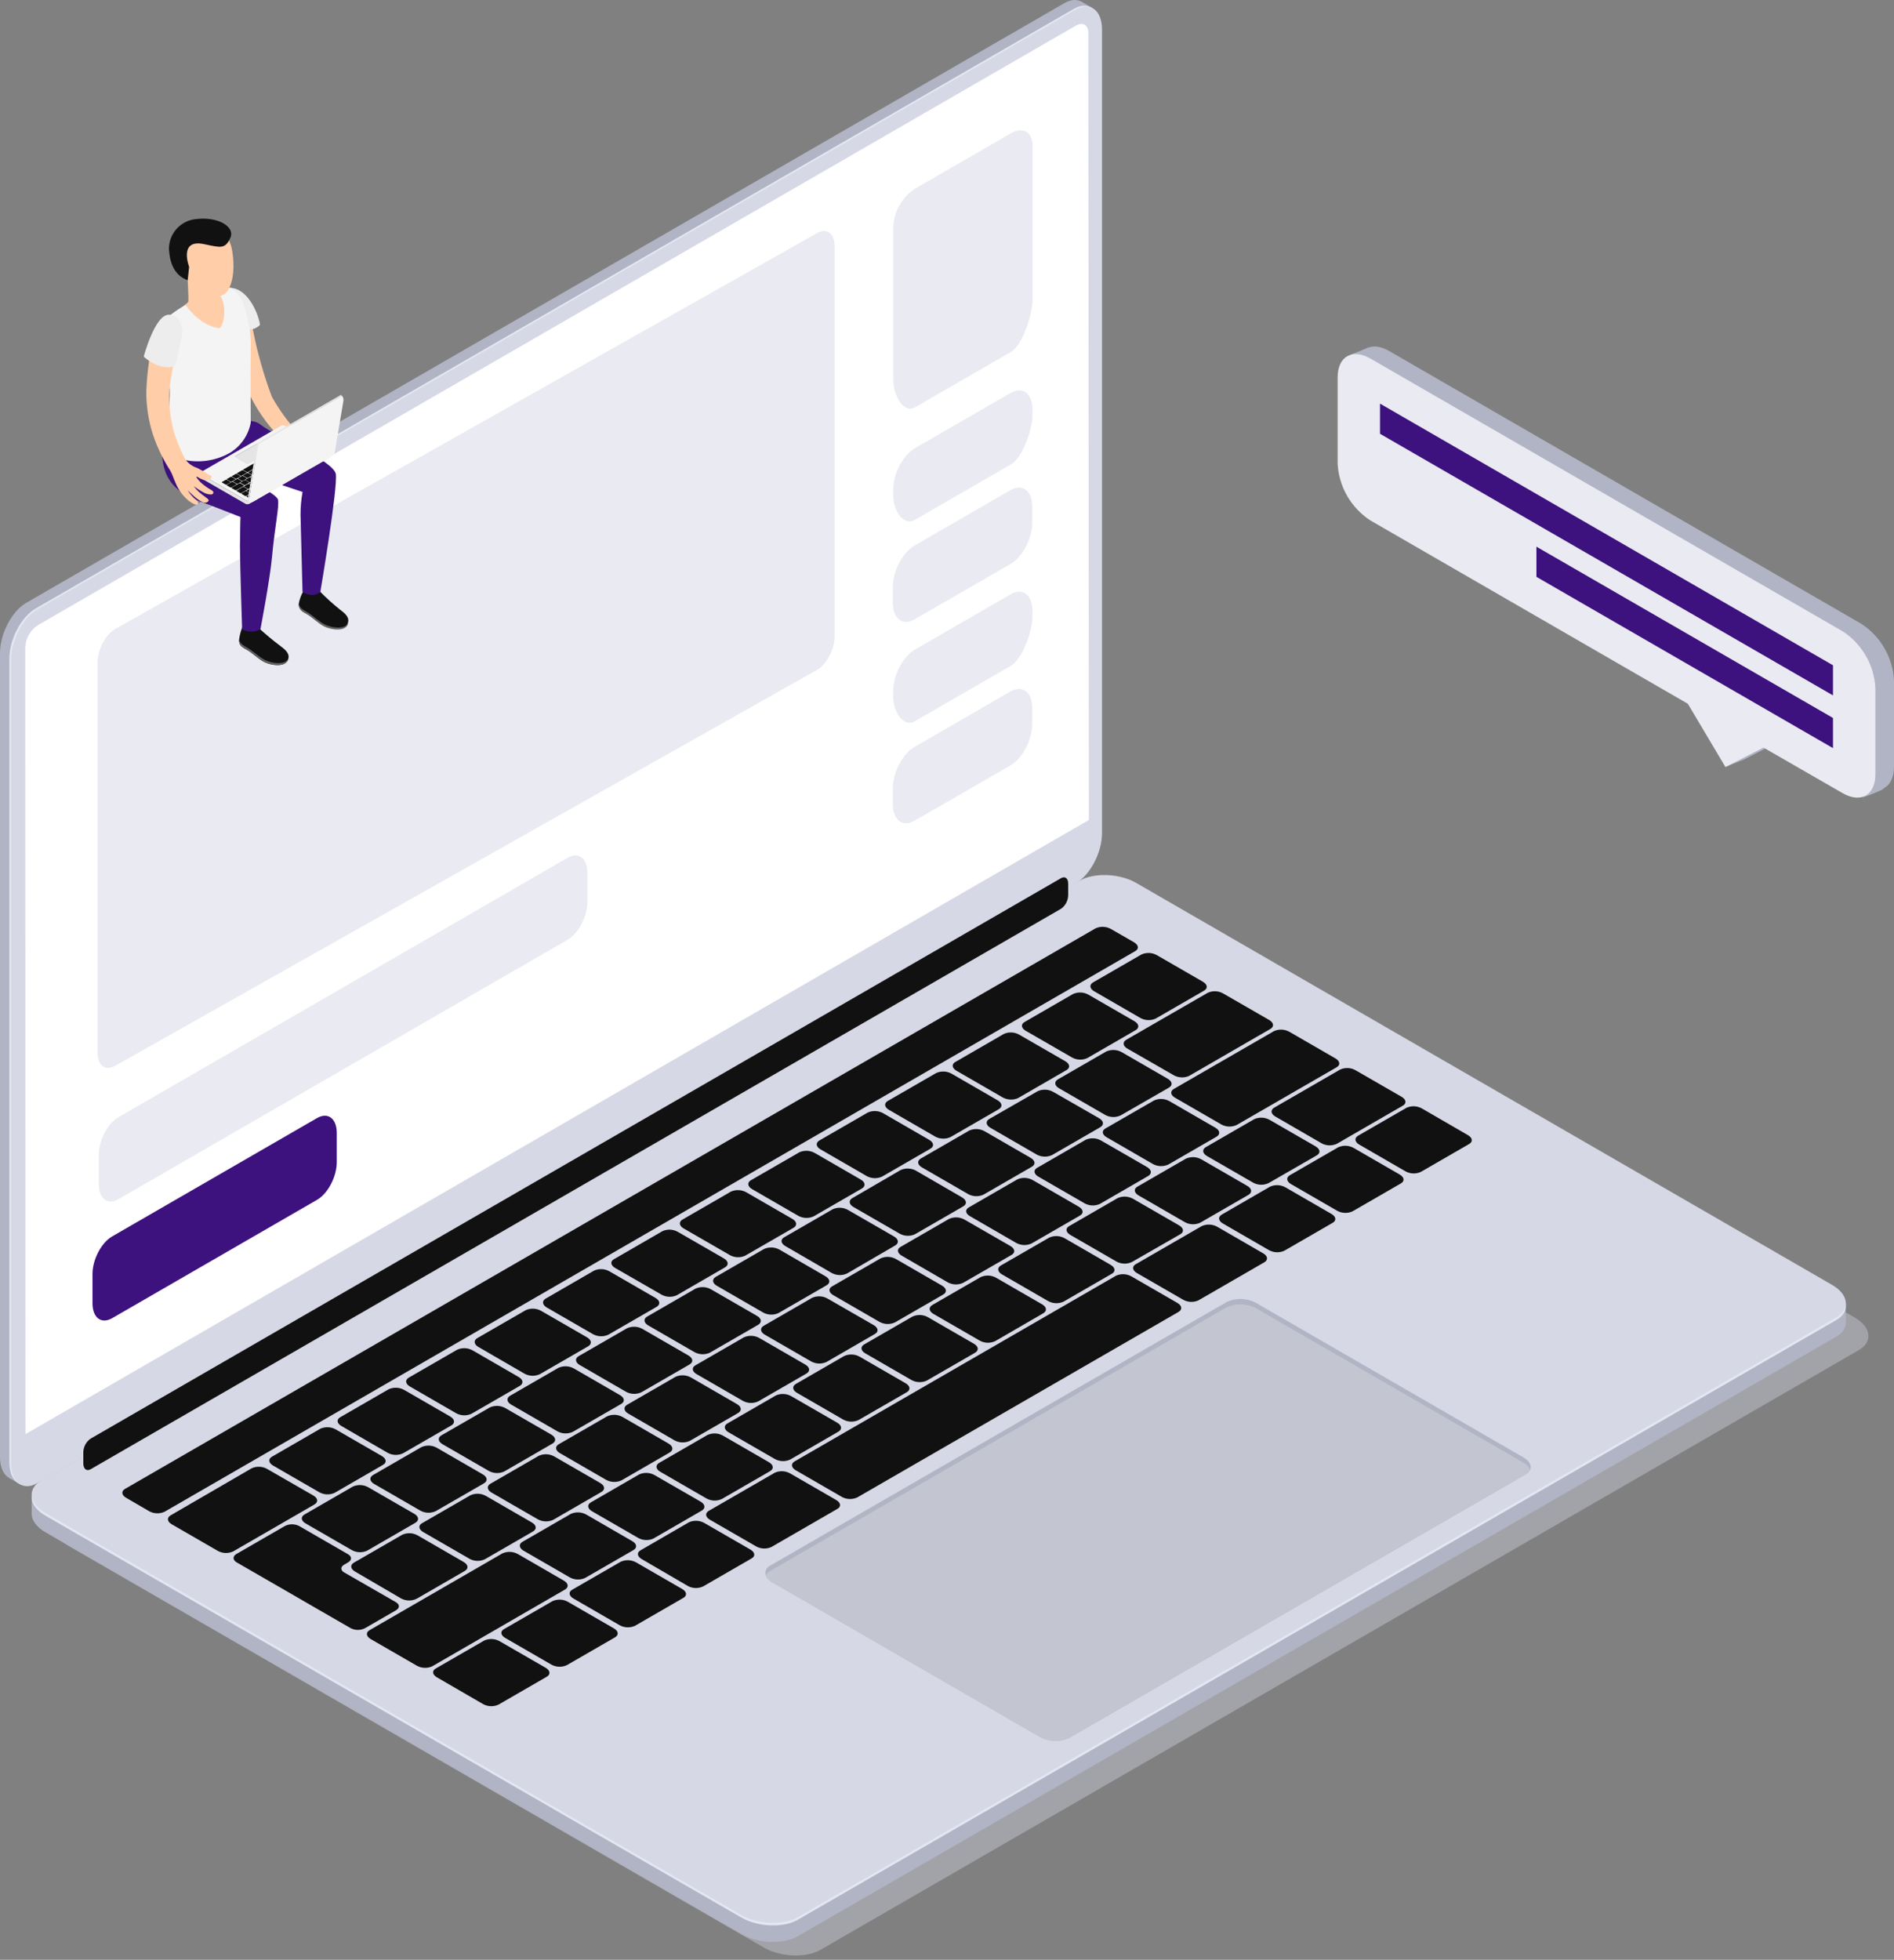 <svg width="350" height="362" viewBox="0 0 350 362" fill="none" xmlns="http://www.w3.org/2000/svg">
<rect x="0" y="0" width="350" height="362" fill="#808080" stroke="none"/>
<g clip-path="url(#clip0_201_1474)">
<path d="M4.87 272.722L196.676 161.966C199.369 160.432 201.547 156.244 201.547 152.662V4.268C201.547 0.679 199.369 -0.97 196.676 0.587L4.87 111.343C2.178 112.877 -0 117.065 -0 120.647V269.04C-0.031 272.63 2.147 274.279 4.87 272.722Z" fill="#B1B4C4"/>
<path d="M3.852 274.255L1.727 273.028L2.647 266.73L3.852 274.255Z" fill="#B1B4C4"/>
<path d="M201.894 1.485L199.8 0.273L196.793 1.992C196.793 1.992 199.999 2.475 200.076 2.459C200.152 2.444 201.894 1.485 201.894 1.485Z" fill="#B1B4C4"/>
<path d="M6.598 273.774L198.434 162.987C201.127 161.453 203.312 157.265 203.312 153.675V5.32C203.312 1.73 201.127 0.081 198.434 1.638L6.598 112.395C3.905 113.929 1.727 118.117 1.727 121.706V270.061C1.727 273.643 3.905 275.308 6.598 273.774Z" fill="#E4E7F2"/>
<path d="M6.934 273.934L198.771 163.178C201.463 161.644 203.649 157.456 203.649 153.866V5.473C203.649 1.891 201.463 0.242 198.771 1.791L6.934 112.548C4.25 114.082 2.064 118.269 2.064 121.859V270.252C2.064 273.842 4.25 275.491 6.934 273.934Z" fill="#D6D8E5"/>
<path d="M4.702 264.907L201.226 151.458L201.111 6.087C201.111 4.599 200.067 3.993 198.81 4.737L6.973 115.493C6.299 115.94 5.74 116.538 5.34 117.24C4.941 117.942 4.712 118.728 4.672 119.535L4.702 264.907Z" fill="white"/>
<path opacity="0.5" d="M4.764 264.914L201.226 151.466L201.164 6.087C201.164 4.599 200.121 3.993 198.863 4.737L7.026 115.493C6.353 115.94 5.794 116.538 5.395 117.24C4.995 117.943 4.766 118.729 4.725 119.535L4.764 264.914Z" fill="url(#paint0_linear_201_1474)"/>
<path opacity="0.4" d="M151.624 360.161L343.461 249.405C346.153 247.871 345.816 245.14 342.694 243.345L214.181 169.145C211.113 167.358 206.373 167.158 203.689 168.715L11.844 279.472C9.16 281.006 9.497 283.736 12.611 285.531L141.131 359.732C144.238 361.519 148.94 361.718 151.624 360.161Z" fill="#D6D8E5"/>
<path d="M147.434 357.645L339.286 246.928C341.978 245.394 341.641 242.663 338.519 240.868L210.007 166.675C206.939 164.881 202.199 164.681 199.506 166.238L7.669 276.994C4.977 278.528 5.315 281.259 8.436 283.054L136.934 357.216C140.04 359.003 144.742 359.202 147.434 357.645Z" fill="#B1B4C4"/>
<path d="M341.092 244.388V240.768L337.027 242.47L341.092 244.388Z" fill="#B1B4C4"/>
<path d="M5.853 279.664V276.128L8.859 277.163L6.865 280.093L5.853 279.664Z" fill="#B1B4C4"/>
<path d="M147.434 354.601L339.286 243.861C341.978 242.327 341.641 239.596 338.519 237.801L210.007 163.601C206.939 161.806 202.199 161.614 199.506 163.171L7.669 273.927C4.977 275.461 5.315 278.192 8.436 279.987L136.934 354.164C140.04 355.959 144.742 356.158 147.434 354.601Z" fill="#E4E7F2"/>
<path d="M147.434 354.131L339.286 243.374C341.978 241.84 341.641 239.102 338.519 237.315L210.007 163.115C206.939 161.32 202.199 161.128 199.506 162.677L7.669 273.441C4.977 274.975 5.315 277.706 8.436 279.501L136.934 353.694C140.04 355.488 144.742 355.68 147.434 354.131Z" fill="#D6D8E5"/>
<path d="M213.567 188.144L222.495 182.99C223.262 182.568 223.132 181.832 222.296 181.348L213.767 176.424C213.336 176.184 212.854 176.049 212.361 176.029C211.868 176.009 211.378 176.105 210.929 176.309L201.993 181.463C201.264 181.885 201.356 182.622 202.2 183.105L210.722 188.029C211.154 188.269 211.637 188.404 212.131 188.424C212.625 188.444 213.117 188.348 213.567 188.144Z" fill="#111111"/>
<path d="M200.923 195.446L209.858 190.284C210.587 189.87 210.495 189.133 209.651 188.643L201.13 183.726C200.697 183.486 200.215 183.351 199.72 183.331C199.226 183.311 198.734 183.407 198.284 183.611L189.356 188.765C188.589 189.187 188.719 189.923 189.555 190.407L198.085 195.323C198.514 195.566 198.996 195.704 199.489 195.725C199.982 195.746 200.473 195.651 200.923 195.446Z" fill="#111111"/>
<path d="M188.135 202.832L197.063 197.67C197.83 197.248 197.699 196.512 196.863 196.028L188.334 191.112C187.904 190.869 187.423 190.731 186.93 190.71C186.437 190.689 185.945 190.784 185.496 190.989L176.56 196.151C175.793 196.565 175.924 197.302 176.767 197.793L185.289 202.709C185.722 202.948 186.204 203.083 186.697 203.105C187.191 203.126 187.683 203.033 188.135 202.832Z" fill="#111111"/>
<path d="M175.633 210.042L184.569 204.887C185.298 204.466 185.206 203.729 184.362 203.246L175.841 198.322C175.408 198.082 174.926 197.946 174.431 197.926C173.937 197.906 173.445 198.002 172.995 198.207L164.059 203.361C163.331 203.783 163.423 204.519 164.266 205.002L172.788 209.927C173.22 210.167 173.703 210.302 174.197 210.322C174.691 210.342 175.183 210.246 175.633 210.042Z" fill="#111111"/>
<path d="M162.984 217.343L171.92 212.189C172.687 211.767 172.556 211.031 171.713 210.548L163.191 205.624C162.759 205.384 162.276 205.248 161.782 205.228C161.288 205.208 160.796 205.304 160.345 205.508L151.418 210.663C150.689 211.085 150.781 211.821 151.625 212.304L160.146 217.228C160.577 217.468 161.058 217.604 161.551 217.624C162.044 217.644 162.535 217.548 162.984 217.343Z" fill="#111111"/>
<path d="M150.343 224.685L159.271 219.531C160 219.109 159.915 218.373 159.071 217.89L150.55 212.965C150.118 212.725 149.635 212.59 149.141 212.57C148.647 212.55 148.155 212.646 147.704 212.85L138.769 218.005C138.04 218.426 138.132 219.163 138.976 219.646L147.497 224.57C147.93 224.81 148.412 224.946 148.906 224.966C149.401 224.986 149.893 224.89 150.343 224.685Z" fill="#111111"/>
<path d="M137.696 231.948L146.632 226.794C147.36 226.372 147.268 225.635 146.425 225.152L137.903 220.228C137.471 219.988 136.988 219.853 136.494 219.833C136 219.813 135.508 219.909 135.057 220.113L126.129 225.267C125.401 225.689 125.493 226.425 126.329 226.909L134.858 231.825C135.288 232.068 135.769 232.206 136.262 232.227C136.756 232.248 137.247 232.153 137.696 231.948Z" fill="#111111"/>
<path d="M125.052 239.258L133.98 234.096C134.708 233.674 134.616 232.945 133.78 232.454L125.251 227.538C124.821 227.295 124.34 227.157 123.847 227.136C123.354 227.114 122.862 227.21 122.413 227.415L113.477 232.577C112.71 232.999 112.841 233.727 113.684 234.218L122.221 239.127C122.65 239.369 123.129 239.506 123.621 239.529C124.112 239.552 124.602 239.459 125.052 239.258Z" fill="#111111"/>
<path d="M112.405 246.544L121.341 241.39C122.069 240.968 121.977 240.231 121.134 239.748L112.612 234.832C112.181 234.589 111.698 234.451 111.204 234.43C110.709 234.408 110.217 234.504 109.766 234.709L100.838 239.871C100.11 240.285 100.202 241.021 101.038 241.512L109.559 246.429C109.992 246.669 110.474 246.804 110.968 246.824C111.463 246.844 111.955 246.748 112.405 246.544Z" fill="#111111"/>
<path d="M99.765 253.831L108.693 248.677C109.422 248.255 109.33 247.518 108.494 247.035L99.98 242.126C99.549 241.886 99.068 241.751 98.575 241.731C98.082 241.711 97.591 241.807 97.142 242.011L88.207 247.166C87.478 247.587 87.57 248.324 88.414 248.807L96.912 253.731C97.347 253.97 97.831 254.103 98.327 254.121C98.822 254.138 99.315 254.039 99.765 253.831Z" fill="#111111"/>
<path d="M87.117 261.148L96.052 255.994C96.781 255.572 96.689 254.836 95.845 254.352L87.324 249.428C86.891 249.188 86.409 249.053 85.915 249.033C85.421 249.013 84.929 249.109 84.478 249.313L75.543 254.467C74.814 254.889 74.906 255.626 75.75 256.109L84.271 261.033C84.704 261.273 85.186 261.408 85.68 261.428C86.174 261.448 86.666 261.352 87.117 261.148Z" fill="#111111"/>
<path d="M74.47 268.45L83.406 263.296C84.135 262.874 84.043 262.137 83.199 261.654L74.67 256.73C74.237 256.49 73.755 256.355 73.261 256.335C72.766 256.315 72.275 256.411 71.824 256.615L62.896 261.769C62.129 262.191 62.26 262.927 63.103 263.411L71.602 268.335C72.037 268.58 72.523 268.718 73.022 268.738C73.521 268.758 74.017 268.659 74.47 268.45Z" fill="#111111"/>
<path d="M61.83 275.752L70.758 270.59C71.525 270.168 71.403 269.439 70.559 268.949L62.037 264.032C61.605 263.791 61.123 263.654 60.629 263.633C60.135 263.612 59.643 263.706 59.192 263.909L50.256 269.071C49.527 269.493 49.619 270.222 50.463 270.713L58.985 275.629C59.416 275.872 59.898 276.01 60.393 276.031C60.887 276.053 61.38 275.957 61.83 275.752Z" fill="#111111"/>
<path d="M43.092 286.566L58.118 277.892C58.847 277.47 58.755 276.733 57.911 276.25L49.359 271.334C48.928 271.091 48.445 270.953 47.951 270.932C47.456 270.91 46.964 271.006 46.513 271.211L31.526 279.909C30.797 280.331 30.889 281.067 31.725 281.55L40.254 286.474C40.687 286.711 41.169 286.842 41.662 286.858C42.155 286.874 42.645 286.774 43.092 286.566Z" fill="#111111"/>
<path d="M207.063 206.046L215.999 200.907C216.766 200.485 216.635 199.749 215.792 199.265L207.27 194.341C206.838 194.101 206.355 193.966 205.861 193.946C205.367 193.926 204.875 194.022 204.425 194.226L195.497 199.373C194.768 199.795 194.86 200.531 195.696 201.014L204.225 205.938C204.657 206.177 205.138 206.311 205.631 206.33C206.124 206.348 206.615 206.251 207.063 206.046Z" fill="#111111"/>
<path d="M194.4 213.363L203.328 208.209C204.057 207.787 203.965 207.051 203.129 206.568L194.6 201.674C194.169 201.434 193.687 201.299 193.194 201.279C192.701 201.259 192.211 201.355 191.762 201.559L182.818 206.683C182.09 207.105 182.182 207.841 183.025 208.324L191.547 213.248C191.98 213.49 192.464 213.626 192.96 213.646C193.455 213.666 193.949 213.569 194.4 213.363Z" fill="#111111"/>
<path d="M181.732 220.673L190.668 215.518C191.435 215.096 191.304 214.36 190.461 213.877L181.939 208.953C181.507 208.713 181.024 208.577 180.53 208.557C180.036 208.537 179.544 208.633 179.094 208.838L170.166 213.992C169.437 214.414 169.529 215.15 170.365 215.633L178.894 220.557C179.325 220.797 179.806 220.933 180.299 220.953C180.792 220.973 181.283 220.877 181.732 220.673Z" fill="#111111"/>
<path d="M169.068 227.99L178.004 222.828C178.732 222.414 178.64 221.677 177.797 221.186L169.275 216.247C168.843 216.006 168.361 215.869 167.867 215.848C167.373 215.826 166.88 215.921 166.43 216.124L157.509 221.309C156.781 221.731 156.873 222.46 157.716 222.951L166.238 227.867C166.667 228.108 167.147 228.244 167.638 228.265C168.13 228.286 168.62 228.192 169.068 227.99Z" fill="#111111"/>
<path d="M156.504 235.245L165.432 230.053C166.16 229.631 166.068 228.902 165.232 228.411L156.703 223.495C156.273 223.252 155.792 223.114 155.299 223.093C154.806 223.071 154.314 223.167 153.865 223.372L144.93 228.534C144.163 228.948 144.293 229.684 145.137 230.175L153.673 235.123C154.103 235.361 154.583 235.497 155.074 235.518C155.565 235.539 156.055 235.446 156.504 235.245Z" fill="#111111"/>
<path d="M143.831 242.555L152.766 237.401C153.495 236.979 153.403 236.243 152.559 235.759L144.038 230.82C143.605 230.58 143.123 230.444 142.629 230.424C142.135 230.404 141.643 230.5 141.192 230.705L132.264 235.859C131.536 236.281 131.628 237.017 132.464 237.5L140.993 242.425C141.423 242.667 141.903 242.805 142.396 242.828C142.889 242.85 143.381 242.757 143.831 242.555Z" fill="#111111"/>
<path d="M131.168 249.864L140.103 244.71C140.832 244.288 140.74 243.552 139.896 243.069L131.375 238.152C130.944 237.909 130.461 237.771 129.967 237.75C129.472 237.729 128.98 237.824 128.529 238.029L119.593 243.191C118.865 243.605 118.957 244.342 119.801 244.833L128.322 249.749C128.754 249.989 129.237 250.125 129.731 250.145C130.225 250.165 130.717 250.068 131.168 249.864Z" fill="#111111"/>
<path d="M118.506 257.183L127.434 252.029C128.163 251.607 128.071 250.871 127.227 250.387L118.706 245.463C118.275 245.223 117.793 245.088 117.301 245.068C116.808 245.048 116.317 245.144 115.868 245.348L106.932 250.503C106.204 250.924 106.296 251.661 107.139 252.144L115.661 257.068C116.093 257.308 116.576 257.444 117.07 257.463C117.564 257.483 118.056 257.387 118.506 257.183Z" fill="#111111"/>
<path d="M105.834 264.492L114.769 259.338C115.536 258.916 115.406 258.179 114.562 257.696L106.041 252.772C105.608 252.532 105.126 252.397 104.632 252.377C104.137 252.357 103.645 252.453 103.195 252.657L94.267 257.811C93.538 258.233 93.623 258.969 94.467 259.453L102.988 264.377C103.42 264.617 103.903 264.752 104.397 264.772C104.891 264.792 105.383 264.696 105.834 264.492Z" fill="#111111"/>
<path d="M93.169 271.809L102.097 266.647C102.825 266.233 102.733 265.496 101.897 265.005L93.368 260.089C92.937 259.849 92.456 259.714 91.964 259.692C91.471 259.671 90.98 259.765 90.53 259.966L81.572 265.128C80.843 265.55 80.935 266.286 81.779 266.769L90.3 271.686C90.734 271.933 91.221 272.072 91.72 272.094C92.218 272.115 92.715 272.017 93.169 271.809Z" fill="#111111"/>
<path d="M80.501 279.142L89.437 273.988C90.166 273.566 90.074 272.83 89.23 272.347L80.709 267.422C80.276 267.182 79.794 267.047 79.299 267.027C78.805 267.007 78.313 267.103 77.863 267.307L68.935 272.462C68.206 272.883 68.298 273.62 69.134 274.103L77.664 279.027C78.095 279.267 78.576 279.402 79.069 279.422C79.562 279.442 80.052 279.346 80.501 279.142Z" fill="#111111"/>
<path d="M67.836 286.436L76.764 281.274C77.493 280.852 77.408 280.123 76.565 279.632L68.043 274.716C67.611 274.474 67.129 274.338 66.635 274.316C66.141 274.295 65.648 274.39 65.198 274.593L56.262 279.755C55.533 280.177 55.625 280.905 56.469 281.396L64.99 286.313C65.422 286.556 65.904 286.694 66.399 286.715C66.893 286.736 67.385 286.64 67.836 286.436Z" fill="#111111"/>
<path d="M219.736 198.736L234.754 190.061C235.483 189.64 235.391 188.911 234.555 188.42L226.025 183.503C225.596 183.261 225.114 183.123 224.621 183.102C224.128 183.08 223.637 183.176 223.187 183.381L208.131 192.056C207.402 192.477 207.494 193.214 208.338 193.697L216.89 198.606C217.321 198.848 217.803 198.986 218.298 199.009C218.792 199.032 219.284 198.938 219.736 198.736Z" fill="#111111"/>
<path d="M43.706 287.034L52.635 281.88C53.045 281.67 53.5 281.561 53.961 281.561C54.423 281.561 54.878 281.67 55.288 281.88L64.293 287.08C65.06 287.502 65.06 288.185 64.293 288.614L63.58 289.029C62.905 289.412 62.912 290.049 63.58 290.44L73.137 295.932C73.904 296.361 73.904 297.044 73.137 297.466L67.453 300.749C67.043 300.957 66.59 301.065 66.13 301.065C65.67 301.065 65.217 300.957 64.807 300.749L55.894 295.61L54.053 294.543L52.727 293.776L51.392 293.009L43.722 288.584C42.978 288.139 42.978 287.456 43.706 287.034Z" fill="#111111"/>
<path d="M262.544 216.477L271.472 211.323C272.239 210.901 272.108 210.164 271.272 209.681L262.743 204.742C262.312 204.502 261.831 204.366 261.338 204.346C260.845 204.326 260.354 204.422 259.905 204.627L250.97 209.781C250.241 210.203 250.333 210.939 251.177 211.422L259.698 216.346C260.129 216.589 260.611 216.727 261.105 216.75C261.6 216.772 262.092 216.679 262.544 216.477Z" fill="#111111"/>
<path d="M249.934 223.755L258.862 218.601C259.629 218.179 259.499 217.443 258.663 216.96L250.134 212.036C249.703 211.796 249.221 211.66 248.729 211.64C248.236 211.62 247.745 211.716 247.296 211.92L238.36 217.075C237.632 217.497 237.724 218.233 238.567 218.716L247.089 223.64C247.521 223.88 248.004 224.016 248.498 224.036C248.992 224.056 249.484 223.96 249.934 223.755Z" fill="#111111"/>
<path d="M237.323 231.035L246.251 225.881C247.018 225.459 246.896 224.722 246.052 224.239L237.53 219.315C237.098 219.075 236.615 218.94 236.121 218.92C235.627 218.9 235.135 218.996 234.685 219.2L225.772 224.354C225.044 224.776 225.136 225.512 225.979 225.996L234.501 230.92C234.93 231.156 235.409 231.289 235.899 231.309C236.388 231.329 236.876 231.235 237.323 231.035Z" fill="#111111"/>
<path d="M129.94 293.032L138.876 287.87C139.643 287.456 139.512 286.72 138.669 286.229L130.147 281.312C129.715 281.071 129.233 280.934 128.739 280.913C128.245 280.892 127.753 280.986 127.302 281.19L118.389 286.352C117.622 286.773 117.752 287.502 118.596 287.993L127.102 292.948C127.535 293.185 128.018 293.316 128.511 293.33C129.004 293.345 129.494 293.243 129.94 293.032Z" fill="#111111"/>
<path d="M117.34 300.311L126.268 295.157C127.035 294.735 126.904 293.999 126.068 293.515L117.539 288.591C117.108 288.351 116.627 288.216 116.134 288.196C115.641 288.176 115.15 288.272 114.701 288.476L105.765 293.63C104.998 294.052 105.129 294.789 105.973 295.272L114.494 300.196C114.926 300.436 115.409 300.571 115.903 300.591C116.397 300.611 116.889 300.515 117.34 300.311Z" fill="#111111"/>
<path d="M104.729 307.59L113.657 302.436C114.386 302.014 114.294 301.278 113.458 300.795L104.929 295.87C104.498 295.631 104.016 295.495 103.523 295.475C103.031 295.455 102.54 295.551 102.091 295.755L93.155 300.91C92.388 301.332 92.518 302.068 93.362 302.551L101.884 307.475C102.316 307.715 102.799 307.851 103.293 307.871C103.787 307.891 104.279 307.795 104.729 307.59Z" fill="#111111"/>
<path d="M92.12 314.869L101.048 309.714C101.777 309.293 101.685 308.556 100.848 308.073L92.312 303.149C91.881 302.909 91.399 302.774 90.906 302.754C90.414 302.734 89.923 302.83 89.474 303.034L80.538 308.188C79.771 308.61 79.901 309.346 80.745 309.829L89.244 314.754C89.68 314.999 90.168 315.137 90.668 315.157C91.168 315.177 91.666 315.078 92.12 314.869Z" fill="#111111"/>
<path d="M221.466 240.192L233.646 233.159C234.375 232.737 234.283 232.001 233.439 231.517L224.918 226.593C224.485 226.353 224.003 226.218 223.509 226.198C223.014 226.178 222.522 226.274 222.072 226.478L209.892 233.512C209.125 233.934 209.255 234.662 210.099 235.153L218.621 240.07C219.052 240.313 219.534 240.45 220.029 240.472C220.523 240.493 221.016 240.397 221.466 240.192Z" fill="#111111"/>
<path d="M142.549 285.753L154.73 278.719C155.497 278.297 155.366 277.561 154.53 277.078L146.001 272.154C145.57 271.914 145.089 271.778 144.596 271.758C144.103 271.738 143.612 271.834 143.163 272.039L130.983 279.072C130.254 279.494 130.346 280.223 131.182 280.714L139.711 285.63C140.141 285.873 140.622 286.011 141.116 286.032C141.609 286.053 142.1 285.958 142.549 285.753Z" fill="#111111"/>
<path d="M158.416 276.595L217.79 242.325C218.519 241.903 218.427 241.167 217.591 240.683L209.062 235.759C208.63 235.519 208.149 235.384 207.656 235.364C207.163 235.344 206.673 235.44 206.224 235.644L146.842 269.937C146.113 270.359 146.205 271.095 147.049 271.579L155.57 276.503C156.005 276.739 156.488 276.87 156.982 276.886C157.476 276.902 157.967 276.803 158.416 276.595Z" fill="#111111"/>
<path d="M215.887 215.112L224.815 209.958C225.544 209.536 225.452 208.799 224.608 208.316L216.087 203.392C215.656 203.152 215.174 203.017 214.681 202.997C214.188 202.977 213.698 203.073 213.249 203.277L204.298 208.431C203.531 208.853 203.661 209.589 204.505 210.073L213.026 214.997C213.461 215.239 213.946 215.376 214.443 215.396C214.94 215.416 215.435 215.319 215.887 215.112Z" fill="#111111"/>
<path d="M203.252 222.383L212.18 217.221C212.908 216.799 212.816 216.07 211.98 215.579L203.451 210.663C203.021 210.422 202.54 210.285 202.047 210.264C201.554 210.242 201.063 210.337 200.613 210.54L191.678 215.702C190.911 216.124 191.041 216.853 191.885 217.343L200.406 222.26C200.837 222.503 201.32 222.641 201.814 222.662C202.309 222.683 202.801 222.588 203.252 222.383Z" fill="#111111"/>
<path d="M190.62 229.692L199.555 224.538C200.322 224.116 200.192 223.38 199.348 222.896L190.827 217.972C190.394 217.732 189.912 217.597 189.418 217.577C188.924 217.557 188.432 217.653 187.981 217.857L179.053 223.011C178.286 223.433 178.409 224.17 179.253 224.653L187.774 229.577C188.207 229.817 188.689 229.952 189.183 229.972C189.677 229.992 190.169 229.896 190.62 229.692Z" fill="#111111"/>
<path d="M177.986 236.956L186.922 231.802C187.689 231.38 187.558 230.644 186.715 230.161L178.216 225.267C177.784 225.027 177.301 224.892 176.807 224.872C176.313 224.852 175.821 224.948 175.37 225.152L166.442 230.306C165.675 230.728 165.806 231.465 166.642 231.948L175.148 236.872C175.582 237.107 176.064 237.237 176.557 237.252C177.05 237.266 177.539 237.165 177.986 236.956Z" fill="#111111"/>
<path d="M165.36 244.28L174.288 239.126C175.055 238.704 174.925 237.967 174.089 237.484L165.56 232.56C165.129 232.32 164.647 232.185 164.154 232.165C163.661 232.145 163.171 232.241 162.722 232.445L153.786 237.599C153.019 238.021 153.149 238.757 153.993 239.241L162.515 244.165C162.947 244.405 163.43 244.54 163.924 244.56C164.418 244.58 164.91 244.484 165.36 244.28Z" fill="#111111"/>
<path d="M152.731 251.575L161.659 246.413C162.426 245.991 162.303 245.263 161.459 244.772L152.907 239.855C152.476 239.612 151.993 239.474 151.499 239.453C151.004 239.432 150.512 239.527 150.061 239.732L141.126 244.894C140.397 245.316 140.489 246.045 141.333 246.536L149.854 251.452C150.289 251.7 150.777 251.841 151.278 251.862C151.778 251.883 152.276 251.785 152.731 251.575Z" fill="#111111"/>
<path d="M140.098 258.863L149.034 253.709C149.763 253.287 149.671 252.55 148.827 252.067L140.305 247.143C139.873 246.903 139.39 246.768 138.896 246.748C138.402 246.728 137.91 246.824 137.46 247.028L128.532 252.182C127.765 252.604 127.895 253.34 128.731 253.824L137.26 258.748C137.691 258.988 138.173 259.123 138.666 259.143C139.159 259.163 139.649 259.067 140.098 258.863Z" fill="#111111"/>
<path d="M127.463 266.156L136.398 261.002C137.127 260.58 137.035 259.843 136.191 259.36L127.67 254.436C127.237 254.196 126.755 254.061 126.261 254.041C125.766 254.021 125.274 254.117 124.824 254.321L115.896 259.475C115.167 259.897 115.259 260.633 116.103 261.117L124.625 266.041C125.056 266.281 125.537 266.416 126.03 266.436C126.523 266.456 127.013 266.36 127.463 266.156Z" fill="#111111"/>
<path d="M114.838 273.451L123.758 268.296C124.487 267.875 124.394 267.138 123.558 266.655L115.029 261.731C114.598 261.491 114.117 261.356 113.624 261.336C113.131 261.316 112.64 261.412 112.191 261.616L103.256 266.77C102.527 267.192 102.619 267.928 103.463 268.412L111.984 273.336C112.418 273.577 112.902 273.713 113.397 273.733C113.893 273.753 114.386 273.656 114.838 273.451Z" fill="#111111"/>
<path d="M102.208 280.745L111.143 275.583C111.872 275.161 111.78 274.432 110.936 273.942L102.415 269.025C101.984 268.782 101.501 268.644 101.007 268.623C100.512 268.602 100.02 268.697 99.569 268.902L90.633 274.064C89.905 274.478 89.997 275.215 90.841 275.706L99.362 280.622C99.794 280.863 100.276 281 100.77 281.021C101.264 281.043 101.757 280.948 102.208 280.745Z" fill="#111111"/>
<path d="M89.572 288.031L98.507 282.877C99.236 282.455 99.144 281.718 98.3 281.235L89.779 276.311C89.347 276.071 88.864 275.936 88.37 275.916C87.876 275.896 87.384 275.992 86.933 276.196L78.005 281.35C77.238 281.772 77.369 282.508 78.205 282.992L86.734 287.916C87.165 288.156 87.646 288.291 88.139 288.311C88.632 288.331 89.123 288.235 89.572 288.031Z" fill="#111111"/>
<path d="M76.971 295.326L85.899 290.171C86.628 289.75 86.536 289.013 85.692 288.53L77.171 283.606C76.74 283.366 76.258 283.231 75.765 283.211C75.272 283.191 74.782 283.287 74.333 283.491L65.397 288.645C64.668 289.067 64.76 289.803 65.604 290.286L74.103 295.249C74.541 295.487 75.029 295.618 75.528 295.631C76.026 295.644 76.521 295.54 76.971 295.326Z" fill="#111111"/>
<path d="M228.512 207.81L246.989 197.148C247.756 196.726 247.626 195.99 246.782 195.507L238.26 190.583C237.828 190.343 237.345 190.207 236.851 190.187C236.357 190.167 235.865 190.263 235.415 190.467L216.945 201.129C216.178 201.551 216.309 202.287 217.145 202.77L225.674 207.694C226.105 207.934 226.586 208.07 227.079 208.09C227.572 208.11 228.063 208.014 228.512 207.81Z" fill="#111111"/>
<path d="M234.406 218.548L243.334 213.409C244.063 212.987 243.979 212.259 243.135 211.768L234.613 206.851C234.182 206.608 233.7 206.471 233.205 206.449C232.711 206.428 232.218 206.524 231.768 206.728L222.832 211.89C222.104 212.305 222.196 213.041 223.039 213.532L231.561 218.448C231.994 218.686 232.478 218.819 232.972 218.836C233.466 218.853 233.957 218.755 234.406 218.548Z" fill="#111111"/>
<path d="M221.777 225.858L230.713 220.704C231.441 220.282 231.349 219.546 230.506 219.062L221.984 214.138C221.552 213.898 221.069 213.763 220.575 213.743C220.081 213.723 219.589 213.819 219.139 214.023L210.211 219.177C209.444 219.599 209.574 220.336 210.41 220.819L218.939 225.743C219.37 225.983 219.851 226.118 220.344 226.138C220.837 226.158 221.328 226.062 221.777 225.858Z" fill="#111111"/>
<path d="M209.149 233.121L218.1 227.989C218.867 227.568 218.737 226.839 217.893 226.348L209.372 221.431C208.94 221.19 208.458 221.054 207.964 221.032C207.469 221.011 206.977 221.106 206.526 221.309L197.59 226.471C196.823 226.893 196.954 227.621 197.798 228.112L206.319 233.029C206.751 233.264 207.232 233.395 207.723 233.411C208.215 233.427 208.703 233.328 209.149 233.121Z" fill="#111111"/>
<path d="M196.526 240.438L205.454 235.284C206.221 234.862 206.09 234.126 205.247 233.642L196.725 228.718C196.294 228.478 195.813 228.343 195.32 228.323C194.827 228.303 194.336 228.399 193.887 228.603L184.952 233.757C184.223 234.179 184.315 234.916 185.159 235.399L193.68 240.323C194.113 240.563 194.595 240.698 195.089 240.718C195.584 240.738 196.075 240.642 196.526 240.438Z" fill="#111111"/>
<path d="M183.893 247.733L192.791 242.579C193.519 242.157 193.427 241.421 192.584 240.937L184.062 236.013C183.63 235.773 183.147 235.638 182.653 235.618C182.159 235.598 181.667 235.694 181.217 235.898L172.289 241.052C171.56 241.474 171.644 242.211 172.488 242.694L181.01 247.61C181.446 247.86 181.935 248.001 182.437 248.022C182.938 248.044 183.438 247.944 183.893 247.733Z" fill="#111111"/>
<path d="M171.264 255.019L180.192 249.865C180.921 249.443 180.829 248.707 179.993 248.223L171.464 243.299C171.033 243.059 170.551 242.924 170.059 242.904C169.566 242.884 169.075 242.98 168.626 243.184L159.69 248.338C158.962 248.76 159.054 249.497 159.897 249.98L168.419 254.904C168.851 255.144 169.334 255.279 169.828 255.299C170.322 255.319 170.814 255.223 171.264 255.019Z" fill="#111111"/>
<path d="M158.636 262.313L167.572 257.159C168.301 256.737 168.209 256.001 167.365 255.517L158.843 250.593C158.411 250.353 157.928 250.218 157.434 250.198C156.94 250.178 156.448 250.274 155.998 250.478L147.07 255.633C146.341 256.054 146.433 256.791 147.269 257.274L155.791 262.198C156.223 262.438 156.706 262.573 157.2 262.593C157.694 262.613 158.186 262.517 158.636 262.313Z" fill="#111111"/>
<path d="M146.004 269.608L154.932 264.446C155.66 264.024 155.568 263.296 154.732 262.805L146.203 257.888C145.773 257.645 145.292 257.508 144.799 257.486C144.306 257.465 143.814 257.561 143.365 257.766L134.43 262.927C133.701 263.342 133.793 264.078 134.637 264.569L143.158 269.485C143.59 269.727 144.072 269.863 144.566 269.885C145.06 269.906 145.553 269.811 146.004 269.608Z" fill="#111111"/>
<path d="M133.376 276.894L142.311 271.74C143.04 271.318 142.948 270.582 142.104 270.098L133.583 265.174C133.15 264.934 132.668 264.799 132.174 264.779C131.679 264.759 131.188 264.855 130.737 265.059L121.809 270.214C121.08 270.635 121.173 271.372 122.009 271.855L130.538 276.779C130.969 277.019 131.45 277.154 131.943 277.174C132.436 277.194 132.927 277.098 133.376 276.894Z" fill="#111111"/>
<path d="M120.754 284.188L129.682 279.026C130.41 278.612 130.318 277.876 129.482 277.385L120.953 272.468C120.523 272.227 120.042 272.091 119.549 272.069C119.056 272.048 118.565 272.143 118.115 272.346L109.187 277.508C108.459 277.93 108.551 278.658 109.394 279.149L117.916 284.066C118.346 284.307 118.827 284.444 119.32 284.466C119.813 284.487 120.304 284.392 120.754 284.188Z" fill="#111111"/>
<path d="M108.118 291.475L117.054 286.321C117.782 285.899 117.69 285.163 116.846 284.68L108.325 279.755C107.893 279.515 107.41 279.38 106.916 279.36C106.422 279.34 105.93 279.436 105.479 279.64L96.551 284.795C95.823 285.216 95.915 285.953 96.751 286.436L105.28 291.36C105.711 291.6 106.192 291.735 106.685 291.755C107.178 291.775 107.669 291.679 108.118 291.475Z" fill="#111111"/>
<path d="M79.861 307.797L104.406 293.615C105.134 293.193 105.05 292.457 104.206 291.974L95.685 287.049C95.252 286.809 94.77 286.674 94.276 286.654C93.782 286.634 93.29 286.73 92.839 286.934L68.295 301.116C67.566 301.53 67.658 302.267 68.502 302.758L77.023 307.674C77.454 307.914 77.935 308.05 78.428 308.071C78.921 308.093 79.412 307.999 79.861 307.797Z" fill="#111111"/>
<path d="M247.035 211.277L259.215 204.243C259.982 203.821 259.852 203.085 259.015 202.602L250.486 197.685C250.056 197.442 249.575 197.305 249.082 197.283C248.589 197.262 248.098 197.358 247.648 197.562L235.468 204.596C234.74 205.018 234.832 205.754 235.668 206.237L244.181 211.161C244.614 211.404 245.099 211.541 245.594 211.561C246.09 211.581 246.584 211.483 247.035 211.277Z" fill="#111111"/>
<path d="M30.409 279.242L209.766 175.695C210.533 175.281 210.403 174.545 209.559 174.054L205.295 171.599C204.864 171.358 204.383 171.222 203.89 171.2C203.397 171.179 202.906 171.274 202.457 171.477L23.099 275.023C22.37 275.445 22.462 276.173 23.306 276.664L27.563 279.142C27.997 279.379 28.48 279.512 28.974 279.529C29.468 279.547 29.959 279.448 30.409 279.242Z" fill="#111111"/>
<path d="M141.516 291.016C141.772 291.574 142.21 292.028 142.758 292.304L192.108 320.799C192.938 321.261 193.866 321.521 194.815 321.56C195.765 321.598 196.711 321.414 197.576 321.021L281.947 272.324C282.308 272.136 282.599 271.838 282.776 271.472C283.083 270.705 282.653 269.854 281.533 269.21L232.176 240.708C231.345 240.246 230.418 239.985 229.468 239.946C228.518 239.908 227.573 240.092 226.707 240.485L142.336 289.183C141.995 289.33 141.722 289.601 141.57 289.94C141.418 290.279 141.399 290.663 141.516 291.016Z" fill="#B1B4C4"/>
<path d="M141.513 291.015C141.769 291.573 142.207 292.027 142.756 292.304L192.105 320.798C192.936 321.26 193.863 321.52 194.813 321.559C195.763 321.598 196.708 321.413 197.574 321.02L281.945 272.323C282.306 272.136 282.596 271.837 282.773 271.472C282.512 270.919 282.075 270.469 281.531 270.191L232.174 241.696C231.343 241.234 230.416 240.972 229.467 240.932C228.517 240.892 227.571 241.075 226.705 241.466L142.334 290.171C141.976 290.356 141.688 290.652 141.513 291.015Z" fill="#C3C6D1"/>
<path d="M16.754 271.386L196.112 167.84C196.507 167.548 196.828 167.168 197.05 166.73C197.273 166.291 197.39 165.808 197.393 165.316V163.207C197.393 162.233 196.802 161.788 196.073 162.21L16.716 265.756C16.314 266.043 15.985 266.42 15.756 266.857C15.527 267.294 15.404 267.779 15.396 268.272V270.381C15.435 271.363 16.025 271.808 16.754 271.386Z" fill="#111111"/>
<path d="M169.014 114.388L186.732 104.179C188.949 102.898 190.751 99.454 190.751 96.509V93.595C190.751 90.634 188.949 89.277 186.732 90.527L169.014 100.767C166.79 102.047 164.995 105.491 164.995 108.437V111.351C165.025 114.311 166.82 115.669 169.014 114.388Z" fill="#E9EAF2"/>
<path d="M169.083 96.007L186.77 85.799C188.987 84.518 190.789 79.279 190.789 76.717V75.647C190.789 72.686 188.987 71.329 186.77 72.579L169.083 82.788C166.858 84.069 165.064 87.512 165.064 90.458V91.528C165.064 94.136 166.858 97.288 169.083 96.007Z" fill="#E9EAF2"/>
<path d="M169.014 151.584L186.732 141.375C188.949 140.094 190.751 136.651 190.751 133.705V130.791C190.751 127.831 188.949 126.473 186.732 127.723L169.014 137.963C166.79 139.244 164.995 142.688 164.995 145.633V148.547C165.025 151.507 166.82 152.865 169.014 151.584Z" fill="#E9EAF2"/>
<path d="M169.083 133.204L186.77 122.995C188.987 121.714 190.789 116.475 190.789 113.913V112.843C190.789 109.882 188.987 108.525 186.77 109.775L169.083 119.984C166.858 121.265 165.064 124.709 165.064 127.654V128.724C165.064 131.332 166.858 134.485 169.083 133.204Z" fill="#E9EAF2"/>
<path d="M169.104 75.229L186.791 65.02C189.008 63.731 190.811 57.964 190.811 55.394V26.934C190.811 24.372 189.008 23.329 186.791 24.633L169.104 34.849C167.934 35.611 166.96 36.638 166.261 37.846C165.563 39.055 165.16 40.412 165.085 41.806V70.274C165.085 72.813 166.88 76.51 169.104 75.229Z" fill="#E9EAF2"/>
<path d="M21.285 196.87L150.971 123.739C152.781 122.704 154.238 119.904 154.238 117.503V45.535C154.238 43.134 152.781 42.03 150.971 43.073L21.285 116.196C19.482 117.239 18.025 120.031 18.025 122.439V194.4C18.025 196.809 19.482 197.913 21.285 196.87Z" fill="#E9EAF2"/>
<path d="M21.897 221.495L104.895 173.58C106.904 172.414 108.538 169.3 108.538 166.623V161.2C108.538 158.516 106.904 157.289 104.895 158.447L21.897 206.362C19.887 207.52 18.261 210.634 18.261 213.319V218.741C18.261 221.426 19.887 222.653 21.897 221.495Z" fill="#E9EAF2"/>
<path d="M20.727 243.486L58.587 221.626C60.597 220.468 62.23 217.354 62.23 214.67V209.278C62.23 206.593 60.597 205.366 58.587 206.524L20.727 228.384C18.718 229.542 17.092 232.656 17.092 235.341V240.725C17.092 243.409 18.718 244.644 20.727 243.486Z" fill="#3D117E"/>
<path d="M46.931 74.436C48.112 76.547 49.547 78.505 51.204 80.266C51.664 80.803 55.215 79.445 54.471 79.062C53.727 78.678 51.403 75.441 50.237 73.278C49.262 70.696 48.432 68.061 47.752 65.386C47.023 62.74 46.395 58.858 45.858 57.033C45.72 56.359 45.391 55.739 44.909 55.247C44.428 54.756 43.814 54.415 43.142 54.264C41.861 53.965 41.033 54.318 41.271 55.867C41.708 58.567 43.802 69.106 46.931 74.436Z" fill="#FFCEA9"/>
<path d="M44.902 115.741C45.999 116.639 47.625 115.818 47.71 115.902C49.002 117.1 50.356 118.229 51.767 119.285C52.458 119.822 53.524 120.543 53.301 121.586C52.956 123.435 49.988 122.867 48.868 122.299C47.748 121.732 46.828 120.765 45.8 120.136C45.033 119.661 44.266 119.423 44.181 118.464C44.112 117.889 44.703 115.718 44.902 115.741Z" fill="#111111"/>
<path d="M44.191 118.08C44.336 118.993 45.073 119.246 45.824 119.714C46.898 120.381 47.849 121.348 48.969 121.915C50.089 122.483 52.582 122.958 53.31 121.631C52.919 123.418 49.997 122.859 48.892 122.299C47.788 121.739 46.852 120.765 45.824 120.136C45.057 119.66 44.29 119.422 44.206 118.464C44.191 118.336 44.185 118.208 44.191 118.08Z" fill="#616161"/>
<path d="M56.067 109.305C57.164 110.203 59.089 109.228 59.173 109.305C60.316 110.469 61.527 111.562 62.801 112.58C63.492 113.125 64.558 113.846 64.335 114.881C63.99 116.737 61.022 116.17 59.894 115.602C58.767 115.035 57.862 114.068 56.826 113.432C56.059 112.964 55.292 112.718 55.208 111.767C55.146 111.192 55.867 109.282 56.067 109.305Z" fill="#111111"/>
<path d="M55.246 111.515C55.392 112.427 56.128 112.681 56.88 113.148C57.954 113.816 58.905 114.782 60.025 115.35C61.145 115.917 63.645 116.393 64.366 115.066C63.975 116.853 61.06 116.293 59.948 115.733C58.836 115.173 57.916 114.199 56.88 113.563C56.113 113.095 55.346 112.857 55.262 111.898C55.246 111.771 55.241 111.643 55.246 111.515Z" fill="#616161"/>
<path d="M30.202 80.451C28.983 88.075 32.365 90.921 36.768 92.539C39.928 93.705 44.438 95.5 44.438 95.5C44.438 95.5 44.376 97.172 44.346 100.923C44.346 104.228 44.745 116.263 44.745 116.263C45.267 116.531 45.845 116.671 46.432 116.671C47.019 116.671 47.597 116.531 48.119 116.263C48.119 116.263 49.891 107.02 50.267 102.848C50.781 97.195 51.648 93.49 51.356 92.271C51.103 91.197 44.921 88.159 42.958 86.533L55.912 90.875C55.654 92.279 55.529 93.704 55.536 95.132C55.651 99.619 55.905 109.337 55.905 109.337C55.905 109.337 57.676 110.618 59.195 109.337C59.195 109.337 62.455 90.108 62.056 87.561C61.68 85.145 50.267 80.206 48.25 78.503C47.899 78.218 47.493 78.01 47.057 77.892C46.621 77.775 46.165 77.75 45.719 77.82L30.202 80.451Z" fill="#3D117E"/>
<path d="M61.237 83.623L52.532 78.6C52.457 78.554 52.37 78.53 52.283 78.53C52.195 78.53 52.108 78.554 52.033 78.6L36.77 87.412L45.721 92.582L61.237 83.623Z" fill="#F4F4F4"/>
<path d="M45.319 90.734L44.652 91.117C44.598 91.117 44.606 91.201 44.652 91.24L45.288 91.608C45.32 91.623 45.356 91.631 45.391 91.631C45.427 91.631 45.462 91.623 45.495 91.608L46.162 91.224C46.215 91.224 46.208 91.14 46.162 91.102L45.526 90.734C45.493 90.719 45.458 90.711 45.422 90.711C45.386 90.711 45.351 90.719 45.319 90.734Z" fill="#111111"/>
<path d="M46.255 90.235L45.596 90.61C45.542 90.61 45.55 90.702 45.596 90.733L46.224 91.101C46.258 91.118 46.294 91.127 46.332 91.127C46.369 91.127 46.406 91.118 46.439 91.101L47.098 90.718C47.152 90.718 47.144 90.633 47.098 90.595L46.47 90.235C46.437 90.216 46.4 90.206 46.362 90.206C46.325 90.206 46.288 90.216 46.255 90.235Z" fill="#111111"/>
<path d="M47.205 89.644L46.546 90.027C46.492 90.027 46.492 90.112 46.546 90.15L47.175 90.51C47.208 90.527 47.245 90.536 47.282 90.536C47.319 90.536 47.356 90.527 47.389 90.51L48.048 90.127C48.102 90.127 48.094 90.043 48.048 90.004L47.42 89.636C47.386 89.621 47.349 89.613 47.312 89.614C47.274 89.616 47.238 89.626 47.205 89.644Z" fill="#111111"/>
<path d="M48.131 89.108L47.472 89.491C47.418 89.491 47.418 89.576 47.472 89.614L48.1 89.982C48.134 89.997 48.171 90.005 48.208 90.005C48.245 90.005 48.281 89.997 48.315 89.982L48.974 89.599C49.028 89.599 49.02 89.514 48.974 89.476L48.346 89.108C48.312 89.093 48.275 89.085 48.238 89.085C48.201 89.085 48.165 89.093 48.131 89.108Z" fill="#111111"/>
<path d="M49.075 88.563L48.408 88.946C48.355 88.946 48.362 89.038 48.408 89.069L49.045 89.437C49.077 89.454 49.112 89.462 49.148 89.462C49.184 89.462 49.22 89.454 49.252 89.437L49.919 89.053C49.972 89.053 49.965 88.969 49.919 88.931L49.282 88.571C49.251 88.553 49.216 88.543 49.18 88.541C49.144 88.54 49.108 88.547 49.075 88.563Z" fill="#111111"/>
<path d="M50.014 88.025L49.347 88.408C49.293 88.408 49.301 88.492 49.347 88.531L49.983 88.891C50.015 88.908 50.051 88.916 50.087 88.916C50.123 88.916 50.158 88.908 50.19 88.891L50.857 88.507C50.911 88.507 50.903 88.423 50.857 88.392L50.221 88.025C50.189 88.008 50.153 87.999 50.117 87.999C50.081 87.999 50.046 88.008 50.014 88.025Z" fill="#111111"/>
<path d="M50.919 87.48L50.26 87.863C50.206 87.863 50.214 87.948 50.26 87.986L50.889 88.354C50.922 88.369 50.959 88.377 50.996 88.377C51.033 88.377 51.07 88.369 51.103 88.354L51.763 87.971C51.816 87.971 51.816 87.886 51.763 87.848L51.134 87.48C51.1 87.465 51.064 87.457 51.027 87.457C50.99 87.457 50.953 87.465 50.919 87.48Z" fill="#111111"/>
<path d="M51.889 86.939L51.222 87.322C51.168 87.322 51.176 87.414 51.222 87.445L51.858 87.813C51.89 87.83 51.926 87.838 51.962 87.838C51.998 87.838 52.033 87.83 52.065 87.813L52.732 87.43C52.786 87.43 52.778 87.345 52.732 87.307L52.096 86.947C52.065 86.929 52.029 86.918 51.993 86.917C51.957 86.916 51.921 86.923 51.889 86.939Z" fill="#111111"/>
<path d="M52.827 86.401L52.168 86.784C52.114 86.784 52.122 86.868 52.168 86.906L52.797 87.267C52.83 87.284 52.867 87.292 52.904 87.292C52.941 87.292 52.978 87.284 53.011 87.267L53.67 86.883C53.724 86.883 53.717 86.799 53.67 86.769L53.042 86.401C53.009 86.384 52.972 86.375 52.935 86.375C52.897 86.375 52.861 86.384 52.827 86.401Z" fill="#111111"/>
<path d="M53.771 85.857L53.104 86.24C53.05 86.24 53.058 86.324 53.104 86.362L53.74 86.731C53.773 86.746 53.808 86.753 53.843 86.753C53.879 86.753 53.915 86.746 53.947 86.731L54.614 86.347C54.668 86.347 54.66 86.263 54.614 86.225L53.978 85.857C53.946 85.84 53.91 85.831 53.874 85.831C53.838 85.831 53.803 85.84 53.771 85.857Z" fill="#111111"/>
<path d="M54.702 85.311L54.043 85.694C53.989 85.694 53.989 85.779 54.043 85.817L54.672 86.185C54.705 86.202 54.742 86.21 54.779 86.21C54.816 86.21 54.853 86.202 54.886 86.185L55.546 85.802C55.599 85.802 55.592 85.717 55.546 85.679L54.917 85.319C54.884 85.301 54.848 85.29 54.811 85.289C54.773 85.288 54.736 85.295 54.702 85.311Z" fill="#111111"/>
<path d="M55.639 84.774L54.98 85.157C54.926 85.157 54.934 85.241 54.98 85.28L55.616 85.64C55.648 85.657 55.684 85.665 55.719 85.665C55.756 85.665 55.791 85.657 55.823 85.64L56.49 85.257C56.544 85.257 56.536 85.172 56.49 85.134L55.854 84.774C55.82 84.757 55.784 84.748 55.746 84.748C55.709 84.748 55.672 84.757 55.639 84.774Z" fill="#111111"/>
<path d="M56.586 84.23L55.919 84.613C55.866 84.613 55.873 84.697 55.919 84.736L56.556 85.096C56.587 85.113 56.623 85.121 56.659 85.121C56.695 85.121 56.73 85.113 56.763 85.096L57.429 84.713C57.483 84.713 57.475 84.621 57.429 84.59L56.793 84.222C56.761 84.207 56.725 84.199 56.689 84.2C56.653 84.202 56.617 84.212 56.586 84.23Z" fill="#111111"/>
<path d="M57.968 83.422L56.856 84.067C56.803 84.067 56.81 84.151 56.856 84.19L57.485 84.558C57.519 84.573 57.556 84.581 57.593 84.581C57.63 84.581 57.666 84.573 57.7 84.558L58.812 83.913C58.866 83.913 58.866 83.829 58.812 83.791L58.183 83.422C58.15 83.407 58.113 83.399 58.076 83.399C58.039 83.399 58.002 83.407 57.968 83.422Z" fill="#111111"/>
<path d="M45.801 89.407L45.134 89.791C45.08 89.791 45.088 89.875 45.134 89.913L45.77 90.274C45.801 90.293 45.837 90.303 45.874 90.303C45.91 90.303 45.946 90.293 45.977 90.274L46.644 89.898C46.698 89.898 46.69 89.806 46.644 89.775L46.008 89.407C45.976 89.391 45.941 89.382 45.904 89.382C45.868 89.382 45.833 89.391 45.801 89.407Z" fill="#111111"/>
<path d="M46.74 88.862L46.08 89.246C46.027 89.246 46.034 89.33 46.08 89.368L46.709 89.736C46.743 89.752 46.779 89.76 46.816 89.76C46.853 89.76 46.89 89.752 46.924 89.736L47.583 89.353C47.636 89.353 47.636 89.269 47.583 89.231L46.954 88.862C46.921 88.846 46.884 88.837 46.847 88.837C46.81 88.837 46.773 88.846 46.74 88.862Z" fill="#111111"/>
<path d="M47.676 88.317L47.017 88.7C46.955 88.7 46.963 88.785 47.017 88.823L47.645 89.191C47.679 89.206 47.716 89.214 47.753 89.214C47.79 89.214 47.826 89.206 47.86 89.191L48.519 88.808C48.573 88.808 48.565 88.723 48.519 88.685L47.891 88.317C47.857 88.302 47.82 88.294 47.783 88.294C47.746 88.294 47.71 88.302 47.676 88.317Z" fill="#111111"/>
<path d="M48.615 87.772L47.949 88.155C47.895 88.155 47.903 88.247 47.949 88.278L48.585 88.646C48.617 88.663 48.652 88.671 48.688 88.671C48.724 88.671 48.76 88.663 48.792 88.646L49.459 88.263C49.512 88.263 49.505 88.178 49.459 88.14L48.822 87.78C48.791 87.762 48.756 87.751 48.72 87.75C48.684 87.749 48.648 87.756 48.615 87.772Z" fill="#111111"/>
<path d="M49.555 87.235L48.896 87.618C48.842 87.618 48.85 87.703 48.896 87.741L49.524 88.109C49.558 88.124 49.595 88.132 49.632 88.132C49.669 88.132 49.705 88.124 49.739 88.109L50.398 87.726C50.452 87.726 50.452 87.641 50.398 87.603L49.77 87.235C49.736 87.22 49.699 87.212 49.662 87.212C49.625 87.212 49.589 87.22 49.555 87.235Z" fill="#111111"/>
<path d="M50.491 86.694L49.825 87.077C49.771 87.077 49.779 87.169 49.825 87.2L50.461 87.568C50.493 87.584 50.528 87.593 50.564 87.593C50.6 87.593 50.636 87.584 50.668 87.568L51.335 87.184C51.388 87.184 51.381 87.1 51.335 87.062L50.698 86.701C50.667 86.683 50.632 86.673 50.596 86.672C50.56 86.671 50.524 86.678 50.491 86.694Z" fill="#111111"/>
<path d="M51.436 86.155L50.769 86.539C50.715 86.539 50.723 86.623 50.769 86.654L51.405 87.022C51.437 87.038 51.472 87.047 51.509 87.047C51.545 87.047 51.58 87.038 51.612 87.022L52.279 86.638C52.333 86.638 52.325 86.554 52.279 86.516L51.643 86.155C51.611 86.139 51.575 86.13 51.539 86.13C51.503 86.13 51.468 86.139 51.436 86.155Z" fill="#111111"/>
<path d="M52.374 85.633L51.715 86.016C51.661 86.016 51.669 86.101 51.715 86.139L52.343 86.499C52.377 86.516 52.413 86.525 52.451 86.525C52.488 86.525 52.525 86.516 52.558 86.499L53.217 86.116C53.271 86.116 53.263 86.032 53.217 86.001L52.589 85.633C52.556 85.616 52.519 85.607 52.481 85.607C52.444 85.607 52.407 85.616 52.374 85.633Z" fill="#111111"/>
<path d="M53.319 85.068L52.652 85.451C52.598 85.451 52.606 85.535 52.652 85.574L53.288 85.934C53.32 85.951 53.355 85.959 53.391 85.959C53.428 85.959 53.463 85.951 53.495 85.934L54.162 85.551C54.215 85.551 54.208 85.459 54.162 85.428L53.526 85.06C53.493 85.044 53.457 85.037 53.421 85.038C53.385 85.04 53.35 85.05 53.319 85.068Z" fill="#111111"/>
<path d="M54.255 84.521L53.596 84.904C53.542 84.904 53.55 84.989 53.596 85.027L54.232 85.395C54.265 85.41 54.3 85.418 54.336 85.418C54.371 85.418 54.407 85.41 54.439 85.395L55.106 85.012C55.16 85.012 55.152 84.927 55.106 84.889L54.47 84.521C54.436 84.506 54.4 84.498 54.363 84.498C54.326 84.498 54.289 84.506 54.255 84.521Z" fill="#111111"/>
<path d="M55.195 83.976L54.535 84.359C54.482 84.359 54.482 84.444 54.535 84.482L55.164 84.85C55.197 84.867 55.234 84.876 55.271 84.876C55.309 84.876 55.345 84.867 55.379 84.85L56.038 84.467C56.091 84.467 56.084 84.382 56.038 84.344L55.409 83.976C55.376 83.961 55.339 83.953 55.302 83.953C55.265 83.953 55.228 83.961 55.195 83.976Z" fill="#111111"/>
<path d="M56.138 83.44L55.471 83.816C55.417 83.816 55.425 83.908 55.471 83.938L56.107 84.306C56.139 84.323 56.175 84.332 56.211 84.332C56.247 84.332 56.282 84.323 56.314 84.306L56.981 83.923C57.035 83.923 57.027 83.839 56.981 83.8L56.345 83.44C56.314 83.421 56.278 83.411 56.241 83.411C56.205 83.411 56.169 83.421 56.138 83.44Z" fill="#111111"/>
<path d="M44.857 89.951L43.745 90.596C43.691 90.596 43.691 90.68 43.745 90.718L44.374 91.079C44.407 91.096 44.444 91.105 44.481 91.105C44.519 91.105 44.555 91.096 44.589 91.079L45.701 90.435C45.754 90.435 45.747 90.35 45.701 90.312L45.072 89.951C45.038 89.935 45.002 89.926 44.964 89.926C44.927 89.926 44.89 89.935 44.857 89.951Z" fill="#111111"/>
<path d="M57.929 83.392L57.27 83.776C57.239 83.79 57.204 83.798 57.17 83.798C57.135 83.798 57.101 83.79 57.07 83.776L56.403 83.384C56.391 83.38 56.381 83.372 56.374 83.362C56.367 83.352 56.363 83.339 56.363 83.327C56.363 83.314 56.367 83.302 56.374 83.292C56.381 83.281 56.391 83.274 56.403 83.269H56.457C56.503 83.269 56.503 83.2 56.457 83.17L55.751 82.763C55.69 82.763 55.69 82.679 55.751 82.648L56.173 82.403C56.204 82.388 56.238 82.38 56.273 82.38C56.307 82.38 56.341 82.388 56.372 82.403L57.032 82.786L57.17 82.863L57.27 82.924L57.369 82.978L57.937 83.308C57.947 83.32 57.951 83.336 57.95 83.351C57.949 83.367 57.941 83.382 57.929 83.392Z" fill="#111111"/>
<path d="M41.709 88.633L41.042 89.016C40.989 89.016 40.996 89.101 41.042 89.139L41.678 89.499C41.71 89.518 41.745 89.528 41.782 89.528C41.819 89.528 41.854 89.518 41.886 89.499L42.552 89.124C42.606 89.085 42.598 89.032 42.552 89.001L41.916 88.633C41.884 88.616 41.849 88.607 41.813 88.607C41.777 88.607 41.741 88.616 41.709 88.633Z" fill="#111111"/>
<path d="M42.616 88.087L41.95 88.471C41.896 88.471 41.904 88.563 41.95 88.593L42.586 88.961C42.618 88.978 42.653 88.987 42.689 88.987C42.725 88.987 42.761 88.978 42.793 88.961L43.46 88.578C43.513 88.578 43.506 88.494 43.46 88.455L42.823 88.095C42.792 88.077 42.757 88.067 42.721 88.066C42.685 88.064 42.649 88.072 42.616 88.087Z" fill="#111111"/>
<path d="M43.554 87.55L42.887 87.933C42.833 87.933 42.841 88.018 42.887 88.056L43.523 88.416C43.555 88.433 43.591 88.442 43.627 88.442C43.663 88.442 43.698 88.433 43.73 88.416L44.397 88.033C44.451 88.033 44.443 87.941 44.397 87.91L43.761 87.542C43.728 87.527 43.693 87.519 43.657 87.521C43.62 87.522 43.585 87.532 43.554 87.55Z" fill="#111111"/>
<path d="M51.523 82.948L50.864 83.331C50.81 83.331 50.818 83.415 50.864 83.453L51.492 83.814C51.525 83.831 51.562 83.839 51.599 83.839C51.637 83.839 51.673 83.831 51.707 83.814L52.366 83.43C52.427 83.43 52.42 83.346 52.366 83.308L51.737 82.948C51.704 82.931 51.667 82.922 51.63 82.922C51.593 82.922 51.556 82.931 51.523 82.948Z" fill="#111111"/>
<path d="M52.449 82.403L51.782 82.786C51.729 82.786 51.736 82.87 51.782 82.909L52.419 83.277C52.451 83.292 52.486 83.3 52.522 83.3C52.558 83.3 52.593 83.292 52.626 83.277L53.293 82.893C53.346 82.893 53.339 82.809 53.293 82.771L52.656 82.403C52.624 82.388 52.589 82.38 52.553 82.38C52.517 82.38 52.482 82.388 52.449 82.403Z" fill="#111111"/>
<path d="M53.4 81.869L52.733 82.253C52.679 82.253 52.687 82.337 52.733 82.375L53.369 82.736C53.401 82.752 53.436 82.761 53.472 82.761C53.508 82.761 53.544 82.752 53.576 82.736L54.243 82.352C54.297 82.352 54.289 82.268 54.243 82.237L53.607 81.869C53.575 81.853 53.539 81.844 53.503 81.844C53.467 81.844 53.432 81.853 53.4 81.869Z" fill="#111111"/>
<path d="M54.338 81.324L53.671 81.707C53.617 81.707 53.625 81.791 53.671 81.83L54.307 82.198C54.34 82.213 54.375 82.221 54.411 82.221C54.447 82.221 54.482 82.213 54.514 82.198L55.181 81.814C55.235 81.814 55.227 81.73 55.181 81.692L54.545 81.324C54.513 81.309 54.477 81.301 54.442 81.301C54.406 81.301 54.37 81.309 54.338 81.324Z" fill="#111111"/>
<path d="M44.728 86.868L43.823 87.39C43.769 87.39 43.777 87.482 43.823 87.513L44.459 87.881C44.491 87.897 44.527 87.906 44.563 87.906C44.599 87.906 44.635 87.897 44.666 87.881L45.549 87.367C45.602 87.367 45.602 87.282 45.549 87.244L44.92 86.876C44.859 86.849 44.791 86.846 44.728 86.868Z" fill="#111111"/>
<path d="M50.584 83.486L49.679 84.008C49.625 84.008 49.633 84.092 49.679 84.13L50.315 84.499C50.348 84.514 50.383 84.521 50.419 84.521C50.455 84.521 50.49 84.514 50.523 84.499L51.428 83.977C51.481 83.977 51.481 83.892 51.428 83.854L50.799 83.486C50.765 83.471 50.728 83.463 50.691 83.463C50.654 83.463 50.618 83.471 50.584 83.486Z" fill="#111111"/>
<path d="M49.383 84.169L44.973 86.716C44.919 86.716 44.927 86.8 44.973 86.838L45.602 87.199C45.635 87.216 45.672 87.224 45.709 87.224C45.747 87.224 45.784 87.216 45.817 87.199L50.227 84.652C50.281 84.652 50.273 84.568 50.227 84.537L49.591 84.169C49.559 84.152 49.523 84.144 49.487 84.144C49.451 84.144 49.415 84.152 49.383 84.169Z" fill="#111111"/>
<path d="M45.141 88.702L44.482 89.085C44.428 89.085 44.436 89.169 44.482 89.208L45.11 89.576C45.144 89.591 45.181 89.599 45.218 89.599C45.255 89.599 45.291 89.591 45.325 89.576L45.984 89.192C46.038 89.192 46.038 89.108 45.984 89.07L45.356 88.702C45.322 88.687 45.285 88.679 45.248 88.679C45.211 88.679 45.175 88.687 45.141 88.702Z" fill="#111111"/>
<path d="M46.085 88.188L45.418 88.571C45.365 88.571 45.372 88.663 45.418 88.694L46.054 89.062C46.086 89.079 46.122 89.087 46.158 89.087C46.194 89.087 46.23 89.079 46.261 89.062L46.928 88.678C46.982 88.678 46.974 88.594 46.928 88.556L46.292 88.196C46.261 88.178 46.226 88.168 46.19 88.166C46.154 88.165 46.118 88.172 46.085 88.188Z" fill="#111111"/>
<path d="M47.024 87.652L46.357 88.035C46.303 88.035 46.311 88.119 46.357 88.158L46.993 88.518C47.026 88.535 47.063 88.543 47.1 88.543C47.138 88.543 47.174 88.535 47.208 88.518L47.867 88.135C47.92 88.096 47.913 88.043 47.867 88.012L47.231 87.644C47.198 87.628 47.162 87.621 47.126 87.622C47.09 87.624 47.055 87.634 47.024 87.652Z" fill="#111111"/>
<path d="M47.955 87.105L47.296 87.488C47.242 87.488 47.25 87.573 47.296 87.611L47.925 87.979C47.958 87.994 47.995 88.002 48.032 88.002C48.069 88.002 48.105 87.994 48.139 87.979L48.798 87.596C48.852 87.596 48.844 87.511 48.798 87.473L48.17 87.105C48.136 87.09 48.099 87.082 48.062 87.082C48.026 87.082 47.989 87.09 47.955 87.105Z" fill="#111111"/>
<path d="M48.899 86.567L48.232 86.951C48.178 86.951 48.186 87.035 48.232 87.073L48.868 87.434C48.9 87.451 48.935 87.459 48.971 87.459C49.008 87.459 49.043 87.451 49.075 87.434L49.742 87.05C49.795 87.05 49.788 86.966 49.742 86.928L49.106 86.567C49.074 86.551 49.038 86.542 49.002 86.542C48.966 86.542 48.931 86.551 48.899 86.567Z" fill="#111111"/>
<path d="M49.837 86.022L49.17 86.405C49.117 86.405 49.124 86.49 49.17 86.528L49.806 86.896C49.839 86.911 49.874 86.919 49.91 86.919C49.946 86.919 49.981 86.911 50.013 86.896L50.68 86.513C50.734 86.513 50.726 86.428 50.68 86.39L50.044 86.022C50.012 86.007 49.976 85.999 49.941 85.999C49.905 85.999 49.87 86.007 49.837 86.022Z" fill="#111111"/>
<path d="M50.768 85.482L50.109 85.865C50.055 85.865 50.055 85.957 50.109 85.988L50.737 86.356C50.77 86.373 50.807 86.381 50.845 86.381C50.882 86.381 50.919 86.373 50.952 86.356L51.611 85.972C51.665 85.972 51.657 85.888 51.611 85.85L50.983 85.49C50.95 85.472 50.913 85.461 50.876 85.46C50.839 85.459 50.802 85.466 50.768 85.482Z" fill="#111111"/>
<path d="M51.68 84.944L51.021 85.327C50.967 85.327 50.975 85.411 51.021 85.45L51.649 85.81C51.682 85.829 51.719 85.839 51.757 85.839C51.794 85.839 51.831 85.829 51.864 85.81L52.523 85.434C52.577 85.434 52.577 85.342 52.523 85.311L51.895 84.944C51.861 84.927 51.825 84.918 51.787 84.918C51.75 84.918 51.713 84.927 51.68 84.944Z" fill="#111111"/>
<path d="M52.652 84.399L51.985 84.782C51.931 84.782 51.939 84.867 51.985 84.905L52.621 85.273C52.653 85.288 52.689 85.296 52.724 85.296C52.76 85.296 52.795 85.288 52.828 85.273L53.495 84.889C53.548 84.889 53.541 84.805 53.495 84.767L52.859 84.399C52.826 84.384 52.791 84.376 52.755 84.376C52.719 84.376 52.684 84.384 52.652 84.399Z" fill="#111111"/>
<path d="M53.587 83.862L52.928 84.245C52.867 84.245 52.874 84.329 52.928 84.36L53.564 84.728C53.597 84.745 53.634 84.753 53.672 84.753C53.709 84.753 53.746 84.745 53.779 84.728L54.438 84.344C54.492 84.344 54.484 84.26 54.438 84.222L53.809 83.862C53.775 83.844 53.737 83.834 53.698 83.834C53.66 83.834 53.621 83.844 53.587 83.862Z" fill="#111111"/>
<path d="M54.521 83.332L53.861 83.716C53.808 83.716 53.815 83.8 53.861 83.838L54.49 84.206C54.524 84.222 54.56 84.229 54.597 84.229C54.634 84.229 54.671 84.222 54.705 84.206L55.364 83.823C55.417 83.823 55.41 83.739 55.364 83.7L54.751 83.332C54.715 83.313 54.676 83.303 54.636 83.303C54.595 83.303 54.556 83.313 54.521 83.332Z" fill="#111111"/>
<path d="M55.464 82.771L54.797 83.154C54.743 83.154 54.751 83.246 54.797 83.277L55.433 83.645C55.465 83.662 55.501 83.67 55.537 83.67C55.573 83.67 55.608 83.662 55.64 83.645L56.307 83.261C56.361 83.261 56.353 83.177 56.307 83.139L55.671 82.779C55.64 82.761 55.605 82.751 55.569 82.749C55.532 82.748 55.497 82.755 55.464 82.771Z" fill="#111111"/>
<path d="M44.202 89.277L42.829 90.044C42.775 90.044 42.783 90.128 42.829 90.167L43.465 90.535C43.498 90.55 43.533 90.558 43.569 90.558C43.605 90.558 43.64 90.55 43.673 90.535L45.046 89.768C45.099 89.768 45.092 89.683 45.046 89.645L44.417 89.284C44.384 89.266 44.347 89.256 44.31 89.255C44.273 89.254 44.236 89.261 44.202 89.277Z" fill="#111111"/>
<path d="M43.769 88.479L43.109 88.862C43.048 88.862 43.056 88.946 43.109 88.977L43.738 89.345C43.771 89.362 43.808 89.371 43.845 89.371C43.883 89.371 43.919 89.362 43.953 89.345L44.612 88.962C44.666 88.962 44.658 88.877 44.612 88.839L43.983 88.479C43.95 88.462 43.913 88.453 43.876 88.453C43.839 88.453 43.802 88.462 43.769 88.479Z" fill="#111111"/>
<path d="M44.705 87.934L44.046 88.317C43.992 88.317 44 88.401 44.046 88.44L44.675 88.808C44.708 88.823 44.745 88.831 44.782 88.831C44.819 88.831 44.855 88.823 44.889 88.808L45.548 88.424C45.602 88.424 45.594 88.34 45.548 88.302L44.92 87.934C44.887 87.917 44.85 87.908 44.812 87.908C44.775 87.908 44.739 87.917 44.705 87.934Z" fill="#111111"/>
<path d="M45.644 87.388L44.977 87.771C44.923 87.771 44.931 87.863 44.977 87.894L45.613 88.262C45.645 88.279 45.681 88.287 45.717 88.287C45.753 88.287 45.788 88.279 45.82 88.262L46.487 87.879C46.541 87.879 46.533 87.794 46.487 87.756L45.851 87.396C45.819 87.378 45.784 87.368 45.748 87.366C45.712 87.365 45.676 87.373 45.644 87.388Z" fill="#111111"/>
<path d="M46.581 86.855L45.914 87.238C45.861 87.238 45.868 87.322 45.914 87.361L46.551 87.721C46.582 87.74 46.618 87.75 46.654 87.75C46.691 87.75 46.726 87.74 46.758 87.721L47.425 87.345C47.478 87.307 47.471 87.253 47.425 87.223L46.788 86.855C46.756 86.838 46.721 86.829 46.685 86.829C46.649 86.829 46.613 86.838 46.581 86.855Z" fill="#111111"/>
<path d="M47.52 86.309L46.861 86.692C46.807 86.692 46.807 86.777 46.861 86.815L47.489 87.183C47.523 87.198 47.559 87.206 47.596 87.206C47.633 87.206 47.67 87.198 47.704 87.183L48.363 86.8C48.417 86.8 48.409 86.716 48.363 86.677L47.734 86.309C47.701 86.294 47.664 86.286 47.627 86.286C47.59 86.286 47.553 86.294 47.52 86.309Z" fill="#111111"/>
<path d="M48.453 85.772L47.793 86.155C47.74 86.155 47.747 86.239 47.793 86.27L48.422 86.638C48.455 86.655 48.492 86.663 48.529 86.663C48.566 86.663 48.603 86.655 48.637 86.638L49.296 86.255C49.349 86.255 49.349 86.17 49.296 86.132L48.667 85.772C48.634 85.755 48.597 85.746 48.56 85.746C48.523 85.746 48.486 85.755 48.453 85.772Z" fill="#111111"/>
<path d="M49.384 85.226L48.717 85.609C48.663 85.609 48.671 85.694 48.717 85.732L49.353 86.1C49.386 86.115 49.421 86.123 49.457 86.123C49.493 86.123 49.528 86.115 49.56 86.1L50.227 85.717C50.281 85.717 50.273 85.632 50.227 85.594L49.591 85.226C49.559 85.211 49.523 85.203 49.487 85.203C49.452 85.203 49.416 85.211 49.384 85.226Z" fill="#111111"/>
<path d="M50.334 84.682L49.667 85.065C49.614 85.065 49.621 85.157 49.667 85.188L50.303 85.556C50.336 85.573 50.371 85.582 50.407 85.582C50.443 85.582 50.479 85.573 50.511 85.556L51.177 85.173C51.231 85.173 51.223 85.088 51.177 85.05L50.541 84.69C50.51 84.672 50.475 84.662 50.439 84.66C50.403 84.659 50.367 84.666 50.334 84.682Z" fill="#111111"/>
<path d="M51.273 84.145L50.613 84.528C50.56 84.528 50.567 84.612 50.613 84.651L51.242 85.011C51.275 85.028 51.312 85.037 51.349 85.037C51.386 85.037 51.423 85.028 51.457 85.011L52.116 84.628C52.169 84.628 52.162 84.536 52.116 84.505L51.487 84.137C51.453 84.121 51.416 84.114 51.379 84.115C51.342 84.117 51.305 84.127 51.273 84.145Z" fill="#111111"/>
<path d="M52.203 83.598L51.544 83.982C51.491 83.982 51.498 84.066 51.544 84.104L52.173 84.472C52.206 84.487 52.243 84.495 52.28 84.495C52.317 84.495 52.354 84.487 52.387 84.472L53.047 84.089C53.108 84.089 53.1 84.005 53.047 83.966L52.418 83.598C52.384 83.583 52.348 83.575 52.311 83.575C52.274 83.575 52.237 83.583 52.203 83.598Z" fill="#111111"/>
<path d="M53.15 83.065L52.483 83.448C52.429 83.448 52.437 83.532 52.483 83.57L53.119 83.931C53.151 83.948 53.186 83.956 53.222 83.956C53.258 83.956 53.294 83.948 53.326 83.931L53.993 83.548C54.047 83.548 54.039 83.463 53.993 83.433L53.357 83.065C53.325 83.048 53.289 83.039 53.253 83.039C53.217 83.039 53.182 83.048 53.15 83.065Z" fill="#111111"/>
<path d="M55.244 81.853L53.419 82.904C53.365 82.904 53.373 82.988 53.419 83.026L54.055 83.394C54.089 83.41 54.126 83.418 54.163 83.418C54.2 83.418 54.236 83.41 54.27 83.394L56.088 82.336C56.142 82.336 56.142 82.252 56.088 82.221L55.459 81.853C55.425 81.836 55.389 81.827 55.351 81.827C55.314 81.827 55.277 81.836 55.244 81.853Z" fill="#111111"/>
<path d="M42.83 89.016L41.925 89.538C41.871 89.538 41.879 89.63 41.925 89.66L42.554 90.028C42.587 90.045 42.624 90.054 42.661 90.054C42.698 90.054 42.735 90.045 42.768 90.028L43.673 89.507C43.727 89.507 43.719 89.423 43.673 89.384L43.037 89.016C43.004 89.001 42.969 88.993 42.933 88.993C42.898 88.993 42.862 89.001 42.83 89.016Z" fill="#111111"/>
<path d="M58.913 83.968L45.597 91.638C45.544 91.638 45.544 91.722 45.597 91.76L45.912 91.937C45.944 91.954 45.979 91.962 46.015 91.962C46.051 91.962 46.087 91.954 46.119 91.937L59.442 84.267C59.496 84.267 59.488 84.182 59.442 84.144L59.127 83.96C59.093 83.946 59.056 83.939 59.019 83.941C58.982 83.942 58.946 83.951 58.913 83.968Z" fill="#111111"/>
<path d="M43.328 84.314L43.42 84.36L45.721 85.694L49.809 83.332L49.894 83.278L47.508 81.905L43.328 84.314Z" fill="#BFBFBF"/>
<path d="M43.422 84.36L45.724 85.694L49.812 83.332L47.511 82.005L43.422 84.36Z" fill="#E5E5E5"/>
<path d="M36.769 87.414V87.621C36.768 87.768 36.805 87.913 36.878 88.041C36.951 88.169 37.056 88.275 37.183 88.35L45.298 93.028C45.425 93.103 45.569 93.143 45.716 93.143C45.863 93.143 46.007 93.103 46.134 93.028L60.815 84.591C60.948 84.514 61.058 84.402 61.133 84.267C61.207 84.132 61.243 83.978 61.236 83.824V83.617L45.72 92.576L36.769 87.414Z" fill="#E5E5E5"/>
<path d="M45.953 92.707C46.092 92.762 46.241 92.785 46.39 92.774C46.538 92.763 46.683 92.72 46.812 92.646L61.386 84.209C61.513 84.136 61.622 84.035 61.706 83.914C61.789 83.794 61.845 83.656 61.869 83.511L63.472 73.969C63.476 73.916 63.476 73.862 63.472 73.808C63.472 73.677 63.446 73.546 63.395 73.425C63.343 73.303 63.268 73.194 63.173 73.103L47.986 81.87C47.894 81.926 47.816 82 47.755 82.089C47.694 82.177 47.653 82.278 47.633 82.383L45.953 92.707Z" fill="#F4F4F4"/>
<path d="M45.724 92.583L45.823 92.644L45.954 92.705L47.687 82.382C47.707 82.276 47.748 82.176 47.809 82.087C47.87 81.999 47.948 81.924 48.04 81.868L63.188 73.101C63.132 73.037 63.065 72.985 62.989 72.947L47.772 81.73C47.678 81.785 47.598 81.859 47.536 81.948C47.474 82.037 47.431 82.137 47.411 82.243L45.724 92.583Z" fill="#E5E5E5"/>
<path d="M34.685 51.758C34.685 51.758 34.877 55.386 34.792 55.708C34.708 56.03 33.128 57.096 32.668 57.48C32.207 57.863 35.176 60.793 36.618 61.453C38.06 62.112 42.646 60.371 42.754 58.116C42.861 55.861 41.987 53.982 41.266 53.882C40.545 53.783 34.685 51.758 34.685 51.758Z" fill="#FFCEA9"/>
<path d="M34.286 56.335C34.286 56.335 36.917 60.262 40.591 60.63C41.749 59.487 41.856 55.422 40.253 54.126C40.253 54.126 41.726 52.929 42.738 53.167C43.835 53.815 44.654 54.844 45.039 56.059C45.98 58.769 46.419 61.628 46.336 64.496C46.274 68.331 46.336 78.079 46.336 78.079C46.12 79.23 45.663 80.321 44.996 81.282C44.328 82.243 43.465 83.052 42.462 83.656C39.807 85.162 36.675 85.596 33.711 84.868C31.847 84.43 31.156 83.395 30.512 82.037C30.681 79.345 31.747 73.784 31.279 70.386C30.811 66.989 30.113 64.457 29.929 61.719C29.745 58.981 30.29 59.027 31.67 58.045C32.5 57.413 33.374 56.841 34.286 56.335Z" fill="#F4F4F4"/>
<path d="M38.501 87.62C37.84 87.18 37.151 86.786 36.438 86.439C35.772 86.227 35.167 85.859 34.673 85.365C34.029 84.736 32.971 82.343 32.211 79.996C31.456 77.364 31.157 74.622 31.329 71.889C31.644 68.614 32.825 64.034 33.124 62.155C33.423 60.276 32.817 59.517 31.935 58.827C30.907 58.014 29.488 58.374 28.729 61.013C27.751 64.663 27.185 68.411 27.042 72.188C27.01 74.993 27.443 77.784 28.323 80.448C29.105 82.731 30.16 84.91 31.467 86.937C31.828 87.543 31.951 88.088 32.503 89.331C33.033 90.579 33.86 91.68 34.911 92.537C35.832 93.196 36.269 93.304 36.491 93.165C36.714 93.028 36.706 92.713 36.315 92.398C35.662 91.885 35.106 91.259 34.673 90.55C34.673 90.55 35.479 91.363 36.008 91.808C36.474 92.201 36.99 92.532 37.542 92.79C38.079 93.028 38.831 92.567 38.447 92.207C38.064 91.846 37.68 91.662 36.913 90.995C36.5 90.645 36.132 90.246 35.816 89.806C36.356 90.222 36.928 90.594 37.527 90.918C37.989 91.198 38.52 91.344 39.061 91.34C39.344 91.34 39.69 90.926 39.153 90.573C38.415 90.173 37.727 89.687 37.105 89.123C36.514 88.54 36.184 88.042 36.338 88.034C36.491 88.027 36.829 88.387 37.519 88.609C38.209 88.832 38.953 88.609 39.053 88.249C39.153 87.888 39.145 87.934 38.501 87.62Z" fill="#FFCEA9"/>
<path d="M42.907 46.341C42.47 43.526 40.438 41.393 37.538 41.554C36.369 41.614 35.248 42.039 34.334 42.771C33.419 43.502 32.758 44.503 32.443 45.631C32.129 46.759 32.177 47.957 32.58 49.056C32.984 50.155 33.723 51.099 34.693 51.756C34.795 52.183 34.947 52.598 35.145 52.991C36.165 54.187 39.272 54.954 40.177 54.801C40.706 54.753 41.209 54.546 41.619 54.208C42.03 53.87 42.329 53.417 42.478 52.906C43.444 50.697 43.145 47.737 42.907 46.341Z" fill="#FFCEA9"/>
<path d="M34.685 51.756L34.953 49.294C34.953 49.294 32.944 44.094 37.691 45.091C40.821 45.751 41.611 46.042 42.562 43.941C43.513 41.839 40.176 39.944 36.165 40.474C34.79 40.616 33.519 41.27 32.604 42.305C31.689 43.341 31.197 44.683 31.226 46.065C31.325 47.614 31.739 50.744 34.685 51.756Z" fill="#111111"/>
<path d="M26.56 65.871C26.56 65.871 29.153 68.448 32.213 67.704C32.65 67.405 33.709 61.384 33.709 61.384C33.709 61.384 33.709 58.047 31.147 58.132C28.585 58.216 26.56 65.871 26.56 65.871Z" fill="#EDEDED"/>
<path d="M46.12 60.868C46.845 60.842 47.532 60.537 48.037 60.016C47.93 58.666 46.204 53.543 42.737 53.167C43.68 53.828 44.427 54.732 44.9 55.782C45.44 57.443 45.847 59.143 46.12 60.868Z" fill="#EDEDED"/>
<path d="M322.326 140.267L329.321 136.677L343.979 145.114C347.3 147.032 350 145.482 350 141.64V125.671C349.887 123.581 349.282 121.548 348.236 119.735C347.19 117.923 345.732 116.383 343.979 115.239L256.686 64.824C253.364 62.906 250.665 64.463 250.665 68.298V84.321C250.778 86.411 251.382 88.444 252.428 90.257C253.474 92.069 254.933 93.609 256.686 94.752L315.377 128.608" fill="#B1B4C4"/>
<path d="M252.854 64.203L249.555 65.538L252.347 68.406L254.326 65.239L252.854 64.203Z" fill="#B1B4C4"/>
<path d="M322.325 140.267L318.851 141.663L318.843 138.671L321.919 138.058L322.325 140.267Z" fill="#B1B4C4"/>
<path d="M344.195 147.216C344.064 147.492 347.961 145.897 348.099 145.682C348.237 145.468 343.374 142.614 343.374 142.614L344.195 147.216Z" fill="#B1B4C4"/>
<path d="M311.902 129.995L253.211 96.116C251.459 94.971 250.002 93.43 248.956 91.618C247.91 89.806 247.305 87.774 247.19 85.684V69.692C247.19 65.857 249.889 64.323 253.211 66.21L340.535 116.626C342.286 117.77 343.744 119.31 344.79 121.123C345.836 122.935 346.441 124.968 346.556 127.057V143.049C346.556 146.884 343.856 148.418 340.535 146.524L325.877 138.087L318.851 141.684L311.902 129.995Z" fill="#E9EAF2"/>
<path d="M255.021 80.127L338.725 128.449V122.888L255.021 74.559V80.127Z" fill="#3D117E"/>
<path d="M283.922 106.549L338.725 138.188V132.62L283.922 100.98V106.549Z" fill="#3D117E"/>
</g>
<defs>
<linearGradient id="paint0_linear_201_1474" x1="103.626" y1="199.781" x2="39.885" y2="88.872" gradientUnits="userSpaceOnUse">
<stop offset="0.21" stop-color="white" stop-opacity="0"/>
<stop offset="1" stop-color="white" stop-opacity="0.2"/>
</linearGradient>
<clipPath id="clip0_201_1474">
<rect width="350" height="362" fill="white"/>
</clipPath>
</defs>
</svg>
